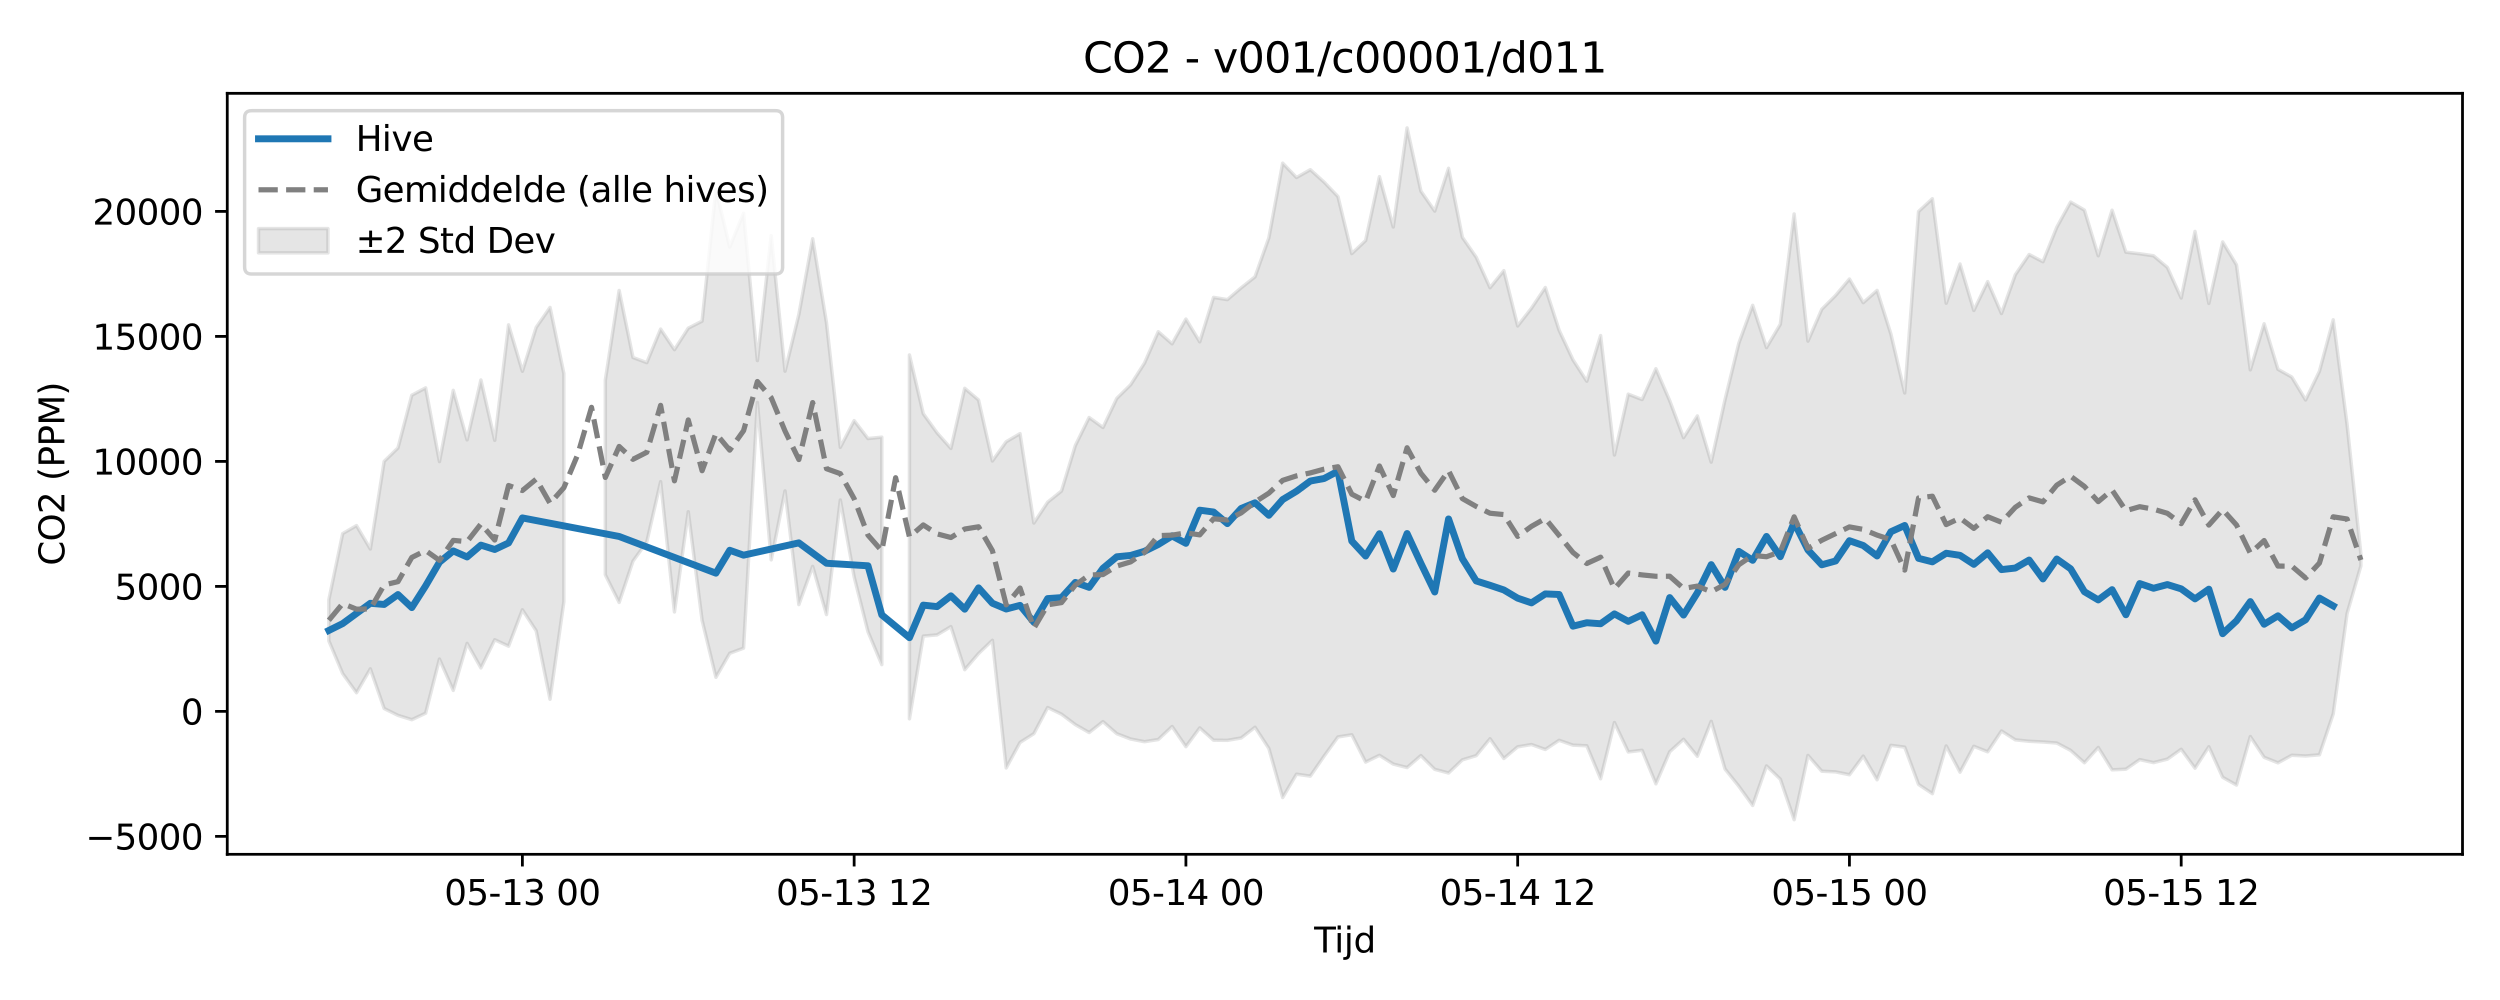 <?xml version="1.0" encoding="utf-8" standalone="no"?>
<!DOCTYPE svg PUBLIC "-//W3C//DTD SVG 1.1//EN"
  "http://www.w3.org/Graphics/SVG/1.1/DTD/svg11.dtd">
<svg xmlns:xlink="http://www.w3.org/1999/xlink" width="720pt" height="288pt" viewBox="0 0 720 288" xmlns="http://www.w3.org/2000/svg" version="1.1">
 <defs>
  <style type="text/css">*{stroke-linejoin: round; stroke-linecap: butt}</style>
 </defs>
 <g id="figure_1">
  <g id="patch_1">
   <path d="M 0 288 
L 720 288 
L 720 0 
L 0 0 
z
" style="fill: #ffffff"/>
  </g>
  <g id="axes_1">
   <g id="patch_2">
    <path d="M 65.45 246.04 
L 709.2 246.04 
L 709.2 26.88 
L 65.45 26.88 
z
" style="fill: #ffffff"/>
   </g>
   <g id="FillBetweenPolyCollection_1">
    <path d="M 94.711 172.713 
L 94.711 184.565 
L 98.693 194.005 
L 102.674 199.512 
L 106.655 192.628 
L 110.636 204.054 
L 114.617 206.027 
L 118.598 207.275 
L 122.579 205.402 
L 126.56 189.806 
L 130.542 198.836 
L 134.523 185.295 
L 138.504 192.362 
L 142.485 184.247 
L 146.466 186.095 
L 150.447 175.611 
L 154.428 181.695 
L 158.41 201.39 
L 162.391 173.303 
L 162.391 107.586 
L 162.391 107.586 
L 158.41 88.534 
L 154.428 94.281 
L 150.447 106.928 
L 146.466 93.55 
L 142.485 126.811 
L 138.504 109.435 
L 134.523 126.682 
L 130.542 112.42 
L 126.56 132.943 
L 122.579 111.709 
L 118.598 113.82 
L 114.617 128.997 
L 110.636 132.876 
L 106.655 158.117 
L 102.674 151.372 
L 98.693 153.663 
L 94.711 172.713 
z
" clip-path="url(#pae43c444a8)" style="fill: #808080; fill-opacity: 0.2; stroke: #808080; stroke-opacity: 0.2"/>
    <path d="M 174.334 109.461 
L 174.334 165.546 
L 178.315 173.503 
L 182.296 161.614 
L 186.278 156.073 
L 190.259 138.718 
L 194.24 176.245 
L 198.221 147.374 
L 202.202 178.638 
L 206.183 195.065 
L 210.164 188.152 
L 214.146 186.663 
L 218.127 115.908 
L 222.108 161.241 
L 226.089 141.38 
L 230.07 174.123 
L 234.051 163.123 
L 238.032 176.995 
L 242.013 143.99 
L 245.995 166.127 
L 249.976 181.931 
L 253.957 191.411 
L 253.957 125.903 
L 253.957 125.903 
L 249.976 126.303 
L 245.995 121.141 
L 242.013 128.833 
L 238.032 92.98 
L 234.051 68.763 
L 230.07 90.578 
L 226.089 106.904 
L 222.108 67.858 
L 218.127 103.854 
L 214.146 61.415 
L 210.164 71.136 
L 206.183 54.627 
L 202.202 92.484 
L 198.221 94.506 
L 194.24 100.713 
L 190.259 94.772 
L 186.278 104.44 
L 182.296 102.954 
L 178.315 83.65 
L 174.334 109.461 
z
" clip-path="url(#pae43c444a8)" style="fill: #808080; fill-opacity: 0.2; stroke: #808080; stroke-opacity: 0.2"/>
    <path d="M 261.919 102.219 
L 261.919 207.023 
L 265.9 183.204 
L 269.881 182.852 
L 273.863 180.463 
L 277.844 192.879 
L 281.825 188.224 
L 285.806 184.398 
L 289.787 221.164 
L 293.768 213.826 
L 297.749 211.301 
L 301.731 203.767 
L 305.712 205.689 
L 309.693 208.696 
L 313.674 210.972 
L 317.655 207.827 
L 321.636 211.308 
L 325.617 212.835 
L 329.599 213.609 
L 333.58 212.984 
L 337.561 209.233 
L 341.542 215.041 
L 345.523 209.633 
L 349.504 213.176 
L 353.485 213.221 
L 357.466 212.534 
L 361.448 209.448 
L 365.429 215.559 
L 369.41 229.695 
L 373.391 222.972 
L 377.372 223.527 
L 381.353 217.754 
L 385.334 212.237 
L 389.316 211.612 
L 393.297 219.481 
L 397.278 217.536 
L 401.259 220.056 
L 405.24 221.06 
L 409.221 217.61 
L 413.202 221.572 
L 417.184 222.626 
L 421.165 218.836 
L 425.146 217.633 
L 429.127 212.762 
L 433.108 218.446 
L 437.089 215.09 
L 441.07 214.425 
L 445.051 215.855 
L 449.033 213.205 
L 453.014 214.606 
L 456.995 214.784 
L 460.976 224.287 
L 464.957 208.09 
L 468.938 216.559 
L 472.919 216.081 
L 476.901 225.74 
L 480.882 216.499 
L 484.863 212.912 
L 488.844 217.807 
L 492.825 207.749 
L 496.806 221.482 
L 500.787 226.447 
L 504.769 231.969 
L 508.75 220.585 
L 512.731 224.391 
L 516.712 236.078 
L 520.693 217.558 
L 524.674 222.11 
L 528.655 222.307 
L 532.637 223.127 
L 536.618 217.759 
L 540.599 224.582 
L 544.58 214.659 
L 548.561 215.178 
L 552.542 225.913 
L 556.523 228.577 
L 560.504 214.833 
L 564.486 222.397 
L 568.467 214.933 
L 572.448 216.521 
L 576.429 210.521 
L 580.41 213.077 
L 584.391 213.487 
L 588.372 213.691 
L 592.354 213.994 
L 596.335 216.105 
L 600.316 219.675 
L 604.297 215.271 
L 608.278 221.71 
L 612.259 221.529 
L 616.24 218.768 
L 620.222 219.634 
L 624.203 218.634 
L 628.184 215.794 
L 632.165 221.243 
L 636.146 215.063 
L 640.127 223.859 
L 644.108 226.102 
L 648.09 212.12 
L 652.071 218.107 
L 656.052 219.7 
L 660.033 217.511 
L 664.014 217.724 
L 667.995 217.387 
L 671.976 205.576 
L 675.957 176.7 
L 679.939 162.951 
L 679.939 159.619 
L 679.939 159.619 
L 675.957 122.243 
L 671.976 92.108 
L 667.995 106.935 
L 664.014 115.188 
L 660.033 108.588 
L 656.052 106.365 
L 652.071 93.245 
L 648.09 106.524 
L 644.108 76.282 
L 640.127 69.677 
L 636.146 87.382 
L 632.165 66.647 
L 628.184 85.822 
L 624.203 77.018 
L 620.222 73.664 
L 616.24 73.085 
L 612.259 72.627 
L 608.278 60.544 
L 604.297 73.666 
L 600.316 60.516 
L 596.335 58.194 
L 592.354 65.452 
L 588.372 75.382 
L 584.391 73.302 
L 580.41 79.127 
L 576.429 90.291 
L 572.448 81.108 
L 568.467 89.418 
L 564.486 76.034 
L 560.504 87.334 
L 556.523 57.232 
L 552.542 60.918 
L 548.561 113.185 
L 544.58 96.201 
L 540.599 83.64 
L 536.618 87.168 
L 532.637 80.361 
L 528.655 85.092 
L 524.674 89.075 
L 520.693 98.253 
L 516.712 61.62 
L 512.731 93.395 
L 508.75 100.098 
L 504.769 87.936 
L 500.787 98.835 
L 496.806 115.124 
L 492.825 133.102 
L 488.844 119.783 
L 484.863 126.046 
L 480.882 115.412 
L 476.901 106.196 
L 472.919 115.068 
L 468.938 113.517 
L 464.957 131.04 
L 460.976 96.647 
L 456.995 109.792 
L 453.014 103.627 
L 449.033 95.118 
L 445.051 82.806 
L 441.07 88.748 
L 437.089 93.868 
L 433.108 77.949 
L 429.127 82.862 
L 425.146 74.079 
L 421.165 68.357 
L 417.184 48.464 
L 413.202 60.795 
L 409.221 55.038 
L 405.24 36.842 
L 401.259 65.377 
L 397.278 50.875 
L 393.297 69.27 
L 389.316 73.036 
L 385.334 56.613 
L 381.353 52.463 
L 377.372 48.865 
L 373.391 51.121 
L 369.41 46.988 
L 365.429 68.5 
L 361.448 79.722 
L 357.466 82.885 
L 353.485 86.291 
L 349.504 85.648 
L 345.523 98.451 
L 341.542 91.886 
L 337.561 99.013 
L 333.58 95.535 
L 329.599 104.604 
L 325.617 110.815 
L 321.636 114.733 
L 317.655 123.123 
L 313.674 120.238 
L 309.693 128.317 
L 305.712 141.414 
L 301.731 144.621 
L 297.749 150.638 
L 293.768 124.887 
L 289.787 127.215 
L 285.806 132.758 
L 281.825 115.201 
L 277.844 111.835 
L 273.863 129.147 
L 269.881 124.659 
L 265.9 119.149 
L 261.919 102.219 
z
" clip-path="url(#pae43c444a8)" style="fill: #808080; fill-opacity: 0.2; stroke: #808080; stroke-opacity: 0.2"/>
   </g>
   <g id="matplotlib.axis_1">
    <g id="xtick_1">
     <g id="line2d_1">
      <defs>
       <path id="m4c760351ec" d="M 0 0 
L 0 3.5 
" style="stroke: #000000; stroke-width: 0.8"/>
      </defs>
      <g>
       <use xlink:href="#m4c760351ec" x="150.447" y="246.04" style="stroke: #000000; stroke-width: 0.8"/>
      </g>
     </g>
     <g id="text_1">
      <!-- 05-13 00 -->
      <g transform="translate(127.967 260.638) scale(0.1 -0.1)">
       <defs>
        <path id="DejaVuSans-30" d="M 2034 4250 
Q 1547 4250 1301 3770 
Q 1056 3291 1056 2328 
Q 1056 1369 1301 889 
Q 1547 409 2034 409 
Q 2525 409 2770 889 
Q 3016 1369 3016 2328 
Q 3016 3291 2770 3770 
Q 2525 4250 2034 4250 
z
M 2034 4750 
Q 2819 4750 3233 4129 
Q 3647 3509 3647 2328 
Q 3647 1150 3233 529 
Q 2819 -91 2034 -91 
Q 1250 -91 836 529 
Q 422 1150 422 2328 
Q 422 3509 836 4129 
Q 1250 4750 2034 4750 
z
" transform="scale(0.016)"/>
        <path id="DejaVuSans-35" d="M 691 4666 
L 3169 4666 
L 3169 4134 
L 1269 4134 
L 1269 2991 
Q 1406 3038 1543 3061 
Q 1681 3084 1819 3084 
Q 2600 3084 3056 2656 
Q 3513 2228 3513 1497 
Q 3513 744 3044 326 
Q 2575 -91 1722 -91 
Q 1428 -91 1123 -41 
Q 819 9 494 109 
L 494 744 
Q 775 591 1075 516 
Q 1375 441 1709 441 
Q 2250 441 2565 725 
Q 2881 1009 2881 1497 
Q 2881 1984 2565 2268 
Q 2250 2553 1709 2553 
Q 1456 2553 1204 2497 
Q 953 2441 691 2322 
L 691 4666 
z
" transform="scale(0.016)"/>
        <path id="DejaVuSans-2d" d="M 313 2009 
L 1997 2009 
L 1997 1497 
L 313 1497 
L 313 2009 
z
" transform="scale(0.016)"/>
        <path id="DejaVuSans-31" d="M 794 531 
L 1825 531 
L 1825 4091 
L 703 3866 
L 703 4441 
L 1819 4666 
L 2450 4666 
L 2450 531 
L 3481 531 
L 3481 0 
L 794 0 
L 794 531 
z
" transform="scale(0.016)"/>
        <path id="DejaVuSans-33" d="M 2597 2516 
Q 3050 2419 3304 2112 
Q 3559 1806 3559 1356 
Q 3559 666 3084 287 
Q 2609 -91 1734 -91 
Q 1441 -91 1130 -33 
Q 819 25 488 141 
L 488 750 
Q 750 597 1062 519 
Q 1375 441 1716 441 
Q 2309 441 2620 675 
Q 2931 909 2931 1356 
Q 2931 1769 2642 2001 
Q 2353 2234 1838 2234 
L 1294 2234 
L 1294 2753 
L 1863 2753 
Q 2328 2753 2575 2939 
Q 2822 3125 2822 3475 
Q 2822 3834 2567 4026 
Q 2313 4219 1838 4219 
Q 1578 4219 1281 4162 
Q 984 4106 628 3988 
L 628 4550 
Q 988 4650 1302 4700 
Q 1616 4750 1894 4750 
Q 2613 4750 3031 4423 
Q 3450 4097 3450 3541 
Q 3450 3153 3228 2886 
Q 3006 2619 2597 2516 
z
" transform="scale(0.016)"/>
        <path id="DejaVuSans-20" transform="scale(0.016)"/>
       </defs>
       <use xlink:href="#DejaVuSans-30"/>
       <use xlink:href="#DejaVuSans-35" transform="translate(63.623 0)"/>
       <use xlink:href="#DejaVuSans-2d" transform="translate(127.246 0)"/>
       <use xlink:href="#DejaVuSans-31" transform="translate(163.33 0)"/>
       <use xlink:href="#DejaVuSans-33" transform="translate(226.953 0)"/>
       <use xlink:href="#DejaVuSans-20" transform="translate(290.576 0)"/>
       <use xlink:href="#DejaVuSans-30" transform="translate(322.363 0)"/>
       <use xlink:href="#DejaVuSans-30" transform="translate(385.986 0)"/>
      </g>
     </g>
    </g>
    <g id="xtick_2">
     <g id="line2d_2">
      <g>
       <use xlink:href="#m4c760351ec" x="245.995" y="246.04" style="stroke: #000000; stroke-width: 0.8"/>
      </g>
     </g>
     <g id="text_2">
      <!-- 05-13 12 -->
      <g transform="translate(223.514 260.638) scale(0.1 -0.1)">
       <defs>
        <path id="DejaVuSans-32" d="M 1228 531 
L 3431 531 
L 3431 0 
L 469 0 
L 469 531 
Q 828 903 1448 1529 
Q 2069 2156 2228 2338 
Q 2531 2678 2651 2914 
Q 2772 3150 2772 3378 
Q 2772 3750 2511 3984 
Q 2250 4219 1831 4219 
Q 1534 4219 1204 4116 
Q 875 4013 500 3803 
L 500 4441 
Q 881 4594 1212 4672 
Q 1544 4750 1819 4750 
Q 2544 4750 2975 4387 
Q 3406 4025 3406 3419 
Q 3406 3131 3298 2873 
Q 3191 2616 2906 2266 
Q 2828 2175 2409 1742 
Q 1991 1309 1228 531 
z
" transform="scale(0.016)"/>
       </defs>
       <use xlink:href="#DejaVuSans-30"/>
       <use xlink:href="#DejaVuSans-35" transform="translate(63.623 0)"/>
       <use xlink:href="#DejaVuSans-2d" transform="translate(127.246 0)"/>
       <use xlink:href="#DejaVuSans-31" transform="translate(163.33 0)"/>
       <use xlink:href="#DejaVuSans-33" transform="translate(226.953 0)"/>
       <use xlink:href="#DejaVuSans-20" transform="translate(290.576 0)"/>
       <use xlink:href="#DejaVuSans-31" transform="translate(322.363 0)"/>
       <use xlink:href="#DejaVuSans-32" transform="translate(385.986 0)"/>
      </g>
     </g>
    </g>
    <g id="xtick_3">
     <g id="line2d_3">
      <g>
       <use xlink:href="#m4c760351ec" x="341.542" y="246.04" style="stroke: #000000; stroke-width: 0.8"/>
      </g>
     </g>
     <g id="text_3">
      <!-- 05-14 00 -->
      <g transform="translate(319.061 260.638) scale(0.1 -0.1)">
       <defs>
        <path id="DejaVuSans-34" d="M 2419 4116 
L 825 1625 
L 2419 1625 
L 2419 4116 
z
M 2253 4666 
L 3047 4666 
L 3047 1625 
L 3713 1625 
L 3713 1100 
L 3047 1100 
L 3047 0 
L 2419 0 
L 2419 1100 
L 313 1100 
L 313 1709 
L 2253 4666 
z
" transform="scale(0.016)"/>
       </defs>
       <use xlink:href="#DejaVuSans-30"/>
       <use xlink:href="#DejaVuSans-35" transform="translate(63.623 0)"/>
       <use xlink:href="#DejaVuSans-2d" transform="translate(127.246 0)"/>
       <use xlink:href="#DejaVuSans-31" transform="translate(163.33 0)"/>
       <use xlink:href="#DejaVuSans-34" transform="translate(226.953 0)"/>
       <use xlink:href="#DejaVuSans-20" transform="translate(290.576 0)"/>
       <use xlink:href="#DejaVuSans-30" transform="translate(322.363 0)"/>
       <use xlink:href="#DejaVuSans-30" transform="translate(385.986 0)"/>
      </g>
     </g>
    </g>
    <g id="xtick_4">
     <g id="line2d_4">
      <g>
       <use xlink:href="#m4c760351ec" x="437.089" y="246.04" style="stroke: #000000; stroke-width: 0.8"/>
      </g>
     </g>
     <g id="text_4">
      <!-- 05-14 12 -->
      <g transform="translate(414.609 260.638) scale(0.1 -0.1)">
       <use xlink:href="#DejaVuSans-30"/>
       <use xlink:href="#DejaVuSans-35" transform="translate(63.623 0)"/>
       <use xlink:href="#DejaVuSans-2d" transform="translate(127.246 0)"/>
       <use xlink:href="#DejaVuSans-31" transform="translate(163.33 0)"/>
       <use xlink:href="#DejaVuSans-34" transform="translate(226.953 0)"/>
       <use xlink:href="#DejaVuSans-20" transform="translate(290.576 0)"/>
       <use xlink:href="#DejaVuSans-31" transform="translate(322.363 0)"/>
       <use xlink:href="#DejaVuSans-32" transform="translate(385.986 0)"/>
      </g>
     </g>
    </g>
    <g id="xtick_5">
     <g id="line2d_5">
      <g>
       <use xlink:href="#m4c760351ec" x="532.637" y="246.04" style="stroke: #000000; stroke-width: 0.8"/>
      </g>
     </g>
     <g id="text_5">
      <!-- 05-15 00 -->
      <g transform="translate(510.156 260.638) scale(0.1 -0.1)">
       <use xlink:href="#DejaVuSans-30"/>
       <use xlink:href="#DejaVuSans-35" transform="translate(63.623 0)"/>
       <use xlink:href="#DejaVuSans-2d" transform="translate(127.246 0)"/>
       <use xlink:href="#DejaVuSans-31" transform="translate(163.33 0)"/>
       <use xlink:href="#DejaVuSans-35" transform="translate(226.953 0)"/>
       <use xlink:href="#DejaVuSans-20" transform="translate(290.576 0)"/>
       <use xlink:href="#DejaVuSans-30" transform="translate(322.363 0)"/>
       <use xlink:href="#DejaVuSans-30" transform="translate(385.986 0)"/>
      </g>
     </g>
    </g>
    <g id="xtick_6">
     <g id="line2d_6">
      <g>
       <use xlink:href="#m4c760351ec" x="628.184" y="246.04" style="stroke: #000000; stroke-width: 0.8"/>
      </g>
     </g>
     <g id="text_6">
      <!-- 05-15 12 -->
      <g transform="translate(605.703 260.638) scale(0.1 -0.1)">
       <use xlink:href="#DejaVuSans-30"/>
       <use xlink:href="#DejaVuSans-35" transform="translate(63.623 0)"/>
       <use xlink:href="#DejaVuSans-2d" transform="translate(127.246 0)"/>
       <use xlink:href="#DejaVuSans-31" transform="translate(163.33 0)"/>
       <use xlink:href="#DejaVuSans-35" transform="translate(226.953 0)"/>
       <use xlink:href="#DejaVuSans-20" transform="translate(290.576 0)"/>
       <use xlink:href="#DejaVuSans-31" transform="translate(322.363 0)"/>
       <use xlink:href="#DejaVuSans-32" transform="translate(385.986 0)"/>
      </g>
     </g>
    </g>
    <g id="text_7">
     <!-- Tijd -->
     <g transform="translate(378.475 274.317) scale(0.1 -0.1)">
      <defs>
       <path id="DejaVuSans-54" d="M -19 4666 
L 3928 4666 
L 3928 4134 
L 2272 4134 
L 2272 0 
L 1638 0 
L 1638 4134 
L -19 4134 
L -19 4666 
z
" transform="scale(0.016)"/>
       <path id="DejaVuSans-69" d="M 603 3500 
L 1178 3500 
L 1178 0 
L 603 0 
L 603 3500 
z
M 603 4863 
L 1178 4863 
L 1178 4134 
L 603 4134 
L 603 4863 
z
" transform="scale(0.016)"/>
       <path id="DejaVuSans-6a" d="M 603 3500 
L 1178 3500 
L 1178 -63 
Q 1178 -731 923 -1031 
Q 669 -1331 103 -1331 
L -116 -1331 
L -116 -844 
L 38 -844 
Q 366 -844 484 -692 
Q 603 -541 603 -63 
L 603 3500 
z
M 603 4863 
L 1178 4863 
L 1178 4134 
L 603 4134 
L 603 4863 
z
" transform="scale(0.016)"/>
       <path id="DejaVuSans-64" d="M 2906 2969 
L 2906 4863 
L 3481 4863 
L 3481 0 
L 2906 0 
L 2906 525 
Q 2725 213 2448 61 
Q 2172 -91 1784 -91 
Q 1150 -91 751 415 
Q 353 922 353 1747 
Q 353 2572 751 3078 
Q 1150 3584 1784 3584 
Q 2172 3584 2448 3432 
Q 2725 3281 2906 2969 
z
M 947 1747 
Q 947 1113 1208 752 
Q 1469 391 1925 391 
Q 2381 391 2643 752 
Q 2906 1113 2906 1747 
Q 2906 2381 2643 2742 
Q 2381 3103 1925 3103 
Q 1469 3103 1208 2742 
Q 947 2381 947 1747 
z
" transform="scale(0.016)"/>
      </defs>
      <use xlink:href="#DejaVuSans-54"/>
      <use xlink:href="#DejaVuSans-69" transform="translate(57.959 0)"/>
      <use xlink:href="#DejaVuSans-6a" transform="translate(85.742 0)"/>
      <use xlink:href="#DejaVuSans-64" transform="translate(113.525 0)"/>
     </g>
    </g>
   </g>
   <g id="matplotlib.axis_2">
    <g id="ytick_1">
     <g id="line2d_7">
      <defs>
       <path id="ma2d07611ce" d="M 0 0 
L -3.5 0 
" style="stroke: #000000; stroke-width: 0.8"/>
      </defs>
      <g>
       <use xlink:href="#ma2d07611ce" x="65.45" y="240.872" style="stroke: #000000; stroke-width: 0.8"/>
      </g>
     </g>
     <g id="text_8">
      <!-- −5000 -->
      <g transform="translate(24.62 244.671) scale(0.1 -0.1)">
       <defs>
        <path id="DejaVuSans-2212" d="M 678 2272 
L 4684 2272 
L 4684 1741 
L 678 1741 
L 678 2272 
z
" transform="scale(0.016)"/>
       </defs>
       <use xlink:href="#DejaVuSans-2212"/>
       <use xlink:href="#DejaVuSans-35" transform="translate(83.789 0)"/>
       <use xlink:href="#DejaVuSans-30" transform="translate(147.412 0)"/>
       <use xlink:href="#DejaVuSans-30" transform="translate(211.035 0)"/>
       <use xlink:href="#DejaVuSans-30" transform="translate(274.658 0)"/>
      </g>
     </g>
    </g>
    <g id="ytick_2">
     <g id="line2d_8">
      <g>
       <use xlink:href="#ma2d07611ce" x="65.45" y="204.876" style="stroke: #000000; stroke-width: 0.8"/>
      </g>
     </g>
     <g id="text_9">
      <!-- 0 -->
      <g transform="translate(52.087 208.675) scale(0.1 -0.1)">
       <use xlink:href="#DejaVuSans-30"/>
      </g>
     </g>
    </g>
    <g id="ytick_3">
     <g id="line2d_9">
      <g>
       <use xlink:href="#ma2d07611ce" x="65.45" y="168.879" style="stroke: #000000; stroke-width: 0.8"/>
      </g>
     </g>
     <g id="text_10">
      <!-- 5000 -->
      <g transform="translate(33 172.678) scale(0.1 -0.1)">
       <use xlink:href="#DejaVuSans-35"/>
       <use xlink:href="#DejaVuSans-30" transform="translate(63.623 0)"/>
       <use xlink:href="#DejaVuSans-30" transform="translate(127.246 0)"/>
       <use xlink:href="#DejaVuSans-30" transform="translate(190.869 0)"/>
      </g>
     </g>
    </g>
    <g id="ytick_4">
     <g id="line2d_10">
      <g>
       <use xlink:href="#ma2d07611ce" x="65.45" y="132.883" style="stroke: #000000; stroke-width: 0.8"/>
      </g>
     </g>
     <g id="text_11">
      <!-- 10000 -->
      <g transform="translate(26.637 136.682) scale(0.1 -0.1)">
       <use xlink:href="#DejaVuSans-31"/>
       <use xlink:href="#DejaVuSans-30" transform="translate(63.623 0)"/>
       <use xlink:href="#DejaVuSans-30" transform="translate(127.246 0)"/>
       <use xlink:href="#DejaVuSans-30" transform="translate(190.869 0)"/>
       <use xlink:href="#DejaVuSans-30" transform="translate(254.492 0)"/>
      </g>
     </g>
    </g>
    <g id="ytick_5">
     <g id="line2d_11">
      <g>
       <use xlink:href="#ma2d07611ce" x="65.45" y="96.886" style="stroke: #000000; stroke-width: 0.8"/>
      </g>
     </g>
     <g id="text_12">
      <!-- 15000 -->
      <g transform="translate(26.637 100.685) scale(0.1 -0.1)">
       <use xlink:href="#DejaVuSans-31"/>
       <use xlink:href="#DejaVuSans-35" transform="translate(63.623 0)"/>
       <use xlink:href="#DejaVuSans-30" transform="translate(127.246 0)"/>
       <use xlink:href="#DejaVuSans-30" transform="translate(190.869 0)"/>
       <use xlink:href="#DejaVuSans-30" transform="translate(254.492 0)"/>
      </g>
     </g>
    </g>
    <g id="ytick_6">
     <g id="line2d_12">
      <g>
       <use xlink:href="#ma2d07611ce" x="65.45" y="60.89" style="stroke: #000000; stroke-width: 0.8"/>
      </g>
     </g>
     <g id="text_13">
      <!-- 20000 -->
      <g transform="translate(26.637 64.689) scale(0.1 -0.1)">
       <use xlink:href="#DejaVuSans-32"/>
       <use xlink:href="#DejaVuSans-30" transform="translate(63.623 0)"/>
       <use xlink:href="#DejaVuSans-30" transform="translate(127.246 0)"/>
       <use xlink:href="#DejaVuSans-30" transform="translate(190.869 0)"/>
       <use xlink:href="#DejaVuSans-30" transform="translate(254.492 0)"/>
      </g>
     </g>
    </g>
    <g id="text_14">
     <!-- CO2 (PPM) -->
     <g transform="translate(18.541 162.903) rotate(-90) scale(0.1 -0.1)">
      <defs>
       <path id="DejaVuSans-43" d="M 4122 4306 
L 4122 3641 
Q 3803 3938 3442 4084 
Q 3081 4231 2675 4231 
Q 1875 4231 1450 3742 
Q 1025 3253 1025 2328 
Q 1025 1406 1450 917 
Q 1875 428 2675 428 
Q 3081 428 3442 575 
Q 3803 722 4122 1019 
L 4122 359 
Q 3791 134 3420 21 
Q 3050 -91 2638 -91 
Q 1578 -91 968 557 
Q 359 1206 359 2328 
Q 359 3453 968 4101 
Q 1578 4750 2638 4750 
Q 3056 4750 3426 4639 
Q 3797 4528 4122 4306 
z
" transform="scale(0.016)"/>
       <path id="DejaVuSans-4f" d="M 2522 4238 
Q 1834 4238 1429 3725 
Q 1025 3213 1025 2328 
Q 1025 1447 1429 934 
Q 1834 422 2522 422 
Q 3209 422 3611 934 
Q 4013 1447 4013 2328 
Q 4013 3213 3611 3725 
Q 3209 4238 2522 4238 
z
M 2522 4750 
Q 3503 4750 4090 4092 
Q 4678 3434 4678 2328 
Q 4678 1225 4090 567 
Q 3503 -91 2522 -91 
Q 1538 -91 948 565 
Q 359 1222 359 2328 
Q 359 3434 948 4092 
Q 1538 4750 2522 4750 
z
" transform="scale(0.016)"/>
       <path id="DejaVuSans-28" d="M 1984 4856 
Q 1566 4138 1362 3434 
Q 1159 2731 1159 2009 
Q 1159 1288 1364 580 
Q 1569 -128 1984 -844 
L 1484 -844 
Q 1016 -109 783 600 
Q 550 1309 550 2009 
Q 550 2706 781 3412 
Q 1013 4119 1484 4856 
L 1984 4856 
z
" transform="scale(0.016)"/>
       <path id="DejaVuSans-50" d="M 1259 4147 
L 1259 2394 
L 2053 2394 
Q 2494 2394 2734 2622 
Q 2975 2850 2975 3272 
Q 2975 3691 2734 3919 
Q 2494 4147 2053 4147 
L 1259 4147 
z
M 628 4666 
L 2053 4666 
Q 2838 4666 3239 4311 
Q 3641 3956 3641 3272 
Q 3641 2581 3239 2228 
Q 2838 1875 2053 1875 
L 1259 1875 
L 1259 0 
L 628 0 
L 628 4666 
z
" transform="scale(0.016)"/>
       <path id="DejaVuSans-4d" d="M 628 4666 
L 1569 4666 
L 2759 1491 
L 3956 4666 
L 4897 4666 
L 4897 0 
L 4281 0 
L 4281 4097 
L 3078 897 
L 2444 897 
L 1241 4097 
L 1241 0 
L 628 0 
L 628 4666 
z
" transform="scale(0.016)"/>
       <path id="DejaVuSans-29" d="M 513 4856 
L 1013 4856 
Q 1481 4119 1714 3412 
Q 1947 2706 1947 2009 
Q 1947 1309 1714 600 
Q 1481 -109 1013 -844 
L 513 -844 
Q 928 -128 1133 580 
Q 1338 1288 1338 2009 
Q 1338 2731 1133 3434 
Q 928 4138 513 4856 
z
" transform="scale(0.016)"/>
      </defs>
      <use xlink:href="#DejaVuSans-43"/>
      <use xlink:href="#DejaVuSans-4f" transform="translate(69.824 0)"/>
      <use xlink:href="#DejaVuSans-32" transform="translate(148.535 0)"/>
      <use xlink:href="#DejaVuSans-20" transform="translate(212.158 0)"/>
      <use xlink:href="#DejaVuSans-28" transform="translate(243.945 0)"/>
      <use xlink:href="#DejaVuSans-50" transform="translate(282.959 0)"/>
      <use xlink:href="#DejaVuSans-50" transform="translate(343.262 0)"/>
      <use xlink:href="#DejaVuSans-4d" transform="translate(403.564 0)"/>
      <use xlink:href="#DejaVuSans-29" transform="translate(489.844 0)"/>
     </g>
    </g>
   </g>
   <g id="line2d_13">
    <path d="M 94.711 181.571 
L 98.693 179.589 
L 106.655 173.746 
L 110.636 174.084 
L 114.617 171.233 
L 118.598 174.979 
L 122.579 168.735 
L 126.56 161.915 
L 130.542 158.663 
L 134.523 160.403 
L 138.504 156.998 
L 142.485 158.251 
L 146.466 156.367 
L 150.447 149.16 
L 178.315 154.502 
L 206.183 165.071 
L 210.164 158.48 
L 214.146 159.887 
L 230.07 156.345 
L 238.032 162.216 
L 249.976 162.947 
L 253.957 177.086 
L 261.919 183.652 
L 265.9 174.276 
L 269.881 174.703 
L 273.863 171.608 
L 277.844 175.441 
L 281.825 169.311 
L 285.806 173.735 
L 289.787 175.397 
L 293.768 174.351 
L 297.749 179.203 
L 301.731 172.395 
L 305.712 172.112 
L 309.693 167.739 
L 313.674 169.158 
L 317.655 163.669 
L 321.636 160.358 
L 325.617 159.966 
L 329.599 158.779 
L 333.58 156.811 
L 337.561 154.358 
L 341.542 156.475 
L 345.523 146.933 
L 349.504 147.459 
L 353.485 150.795 
L 357.466 146.422 
L 361.448 144.81 
L 365.429 148.402 
L 369.41 143.874 
L 373.391 141.474 
L 377.372 138.537 
L 381.353 137.805 
L 385.334 135.7 
L 389.316 155.827 
L 393.297 160.139 
L 397.278 153.717 
L 401.259 163.88 
L 405.24 153.662 
L 409.221 162.258 
L 413.202 170.488 
L 417.184 149.463 
L 421.165 160.91 
L 425.146 167.31 
L 429.127 168.567 
L 433.108 169.909 
L 437.089 172.272 
L 441.07 173.627 
L 445.051 171.044 
L 449.033 171.214 
L 453.014 180.338 
L 456.995 179.35 
L 460.976 179.638 
L 464.957 176.801 
L 468.938 178.949 
L 472.919 177.054 
L 476.901 184.638 
L 480.882 172.112 
L 484.863 177.134 
L 488.844 170.722 
L 492.825 162.618 
L 496.806 169.153 
L 500.787 158.798 
L 504.769 161.365 
L 508.75 154.5 
L 512.731 160.322 
L 516.712 150.461 
L 520.693 158.385 
L 524.674 162.661 
L 528.655 161.56 
L 532.637 155.719 
L 536.618 157.106 
L 540.599 160.118 
L 544.58 153.144 
L 548.561 151.339 
L 552.542 160.799 
L 556.523 161.812 
L 560.504 159.335 
L 564.486 159.938 
L 568.467 162.532 
L 572.448 159.21 
L 576.429 164.044 
L 580.41 163.597 
L 584.391 161.296 
L 588.372 166.727 
L 592.354 160.996 
L 596.335 163.813 
L 600.316 170.415 
L 604.297 172.778 
L 608.278 169.827 
L 612.259 177.043 
L 616.24 168.066 
L 620.222 169.421 
L 624.203 168.354 
L 628.184 169.592 
L 632.165 172.475 
L 636.146 169.685 
L 640.127 182.505 
L 644.108 178.802 
L 648.09 173.263 
L 652.071 179.779 
L 656.052 177.355 
L 660.033 180.823 
L 664.014 178.497 
L 667.995 172.238 
L 671.976 174.505 
" clip-path="url(#pae43c444a8)" style="fill: none; stroke: #1f77b4; stroke-width: 2; stroke-linecap: square"/>
   </g>
   <g id="line2d_14">
    <path d="M 94.711 178.639 
L 98.693 173.834 
L 102.674 175.442 
L 106.655 175.372 
L 110.636 168.465 
L 114.617 167.512 
L 118.598 160.548 
L 122.579 158.555 
L 126.56 161.374 
L 130.542 155.628 
L 134.523 155.989 
L 138.504 150.898 
L 142.485 155.529 
L 146.466 139.823 
L 150.447 141.269 
L 154.428 137.988 
L 158.41 144.962 
L 162.391 140.444 
L 166.372 130.953 
L 170.353 117.313 
L 174.334 137.503 
L 178.315 128.577 
L 182.296 132.284 
L 186.278 130.256 
L 190.259 116.745 
L 194.24 138.479 
L 198.221 120.94 
L 202.202 135.561 
L 206.183 124.846 
L 210.164 129.644 
L 214.146 124.039 
L 218.127 109.881 
L 222.108 114.549 
L 226.089 124.142 
L 230.07 132.351 
L 234.051 115.943 
L 238.032 134.988 
L 242.013 136.412 
L 245.995 143.634 
L 249.976 154.117 
L 253.957 158.657 
L 257.938 137.586 
L 261.919 154.621 
L 265.9 151.177 
L 269.881 153.756 
L 273.863 154.805 
L 277.844 152.357 
L 281.825 151.712 
L 285.806 158.578 
L 289.787 174.189 
L 293.768 169.356 
L 297.749 180.97 
L 301.731 174.194 
L 305.712 173.551 
L 309.693 168.506 
L 313.674 165.605 
L 317.655 165.475 
L 321.636 163.02 
L 325.617 161.825 
L 329.599 159.107 
L 333.58 154.259 
L 337.561 154.123 
L 341.542 153.463 
L 345.523 154.042 
L 349.504 149.412 
L 353.485 149.756 
L 357.466 147.71 
L 361.448 144.585 
L 365.429 142.03 
L 369.41 138.341 
L 373.391 137.047 
L 377.372 136.196 
L 381.353 135.108 
L 385.334 134.425 
L 389.316 142.324 
L 393.297 144.376 
L 397.278 134.206 
L 401.259 142.716 
L 405.24 128.951 
L 409.221 136.324 
L 413.202 141.183 
L 417.184 135.545 
L 421.165 143.597 
L 425.146 145.856 
L 429.127 147.812 
L 433.108 148.198 
L 437.089 154.479 
L 441.07 151.587 
L 445.051 149.33 
L 453.014 159.117 
L 456.995 162.288 
L 460.976 160.467 
L 464.957 169.565 
L 468.938 165.038 
L 472.919 165.574 
L 476.901 165.968 
L 480.882 165.955 
L 484.863 169.479 
L 488.844 168.795 
L 492.825 170.426 
L 496.806 168.303 
L 500.787 162.641 
L 504.769 159.952 
L 508.75 160.342 
L 512.731 158.893 
L 516.712 148.849 
L 520.693 157.906 
L 524.674 155.593 
L 532.637 151.744 
L 536.618 152.463 
L 540.599 154.111 
L 544.58 155.43 
L 548.561 164.182 
L 552.542 143.415 
L 556.523 142.905 
L 560.504 151.083 
L 564.486 149.216 
L 568.467 152.176 
L 572.448 148.815 
L 576.429 150.406 
L 580.41 146.102 
L 584.391 143.394 
L 588.372 144.536 
L 592.354 139.723 
L 596.335 137.15 
L 600.316 140.096 
L 604.297 144.469 
L 608.278 141.127 
L 612.259 147.078 
L 616.24 145.926 
L 620.222 146.649 
L 624.203 147.826 
L 628.184 150.808 
L 632.165 143.945 
L 636.146 151.222 
L 640.127 146.768 
L 644.108 151.192 
L 648.09 159.322 
L 652.071 155.676 
L 656.052 163.033 
L 660.033 163.05 
L 664.014 166.456 
L 667.995 162.161 
L 671.976 148.842 
L 675.957 149.471 
L 679.939 161.285 
L 679.939 161.285 
" clip-path="url(#pae43c444a8)" style="fill: none; stroke-dasharray: 5.55,2.4; stroke-dashoffset: 0; stroke: #808080; stroke-width: 1.5"/>
   </g>
   <g id="patch_3">
    <path d="M 65.45 246.04 
L 65.45 26.88 
" style="fill: none; stroke: #000000; stroke-width: 0.8; stroke-linejoin: miter; stroke-linecap: square"/>
   </g>
   <g id="patch_4">
    <path d="M 709.2 246.04 
L 709.2 26.88 
" style="fill: none; stroke: #000000; stroke-width: 0.8; stroke-linejoin: miter; stroke-linecap: square"/>
   </g>
   <g id="patch_5">
    <path d="M 65.45 246.04 
L 709.2 246.04 
" style="fill: none; stroke: #000000; stroke-width: 0.8; stroke-linejoin: miter; stroke-linecap: square"/>
   </g>
   <g id="patch_6">
    <path d="M 65.45 26.88 
L 709.2 26.88 
" style="fill: none; stroke: #000000; stroke-width: 0.8; stroke-linejoin: miter; stroke-linecap: square"/>
   </g>
   <g id="text_15">
    <!-- CO2 - v001/c00001/d011 -->
    <g transform="translate(311.922 20.88) scale(0.12 -0.12)">
     <defs>
      <path id="DejaVuSans-76" d="M 191 3500 
L 800 3500 
L 1894 563 
L 2988 3500 
L 3597 3500 
L 2284 0 
L 1503 0 
L 191 3500 
z
" transform="scale(0.016)"/>
      <path id="DejaVuSans-2f" d="M 1625 4666 
L 2156 4666 
L 531 -594 
L 0 -594 
L 1625 4666 
z
" transform="scale(0.016)"/>
      <path id="DejaVuSans-63" d="M 3122 3366 
L 3122 2828 
Q 2878 2963 2633 3030 
Q 2388 3097 2138 3097 
Q 1578 3097 1268 2742 
Q 959 2388 959 1747 
Q 959 1106 1268 751 
Q 1578 397 2138 397 
Q 2388 397 2633 464 
Q 2878 531 3122 666 
L 3122 134 
Q 2881 22 2623 -34 
Q 2366 -91 2075 -91 
Q 1284 -91 818 406 
Q 353 903 353 1747 
Q 353 2603 823 3093 
Q 1294 3584 2113 3584 
Q 2378 3584 2631 3529 
Q 2884 3475 3122 3366 
z
" transform="scale(0.016)"/>
     </defs>
     <use xlink:href="#DejaVuSans-43"/>
     <use xlink:href="#DejaVuSans-4f" transform="translate(69.824 0)"/>
     <use xlink:href="#DejaVuSans-32" transform="translate(148.535 0)"/>
     <use xlink:href="#DejaVuSans-20" transform="translate(212.158 0)"/>
     <use xlink:href="#DejaVuSans-2d" transform="translate(243.945 0)"/>
     <use xlink:href="#DejaVuSans-20" transform="translate(280.029 0)"/>
     <use xlink:href="#DejaVuSans-76" transform="translate(311.816 0)"/>
     <use xlink:href="#DejaVuSans-30" transform="translate(370.996 0)"/>
     <use xlink:href="#DejaVuSans-30" transform="translate(434.619 0)"/>
     <use xlink:href="#DejaVuSans-31" transform="translate(498.242 0)"/>
     <use xlink:href="#DejaVuSans-2f" transform="translate(561.865 0)"/>
     <use xlink:href="#DejaVuSans-63" transform="translate(595.557 0)"/>
     <use xlink:href="#DejaVuSans-30" transform="translate(650.537 0)"/>
     <use xlink:href="#DejaVuSans-30" transform="translate(714.16 0)"/>
     <use xlink:href="#DejaVuSans-30" transform="translate(777.783 0)"/>
     <use xlink:href="#DejaVuSans-30" transform="translate(841.406 0)"/>
     <use xlink:href="#DejaVuSans-31" transform="translate(905.029 0)"/>
     <use xlink:href="#DejaVuSans-2f" transform="translate(968.652 0)"/>
     <use xlink:href="#DejaVuSans-64" transform="translate(1002.344 0)"/>
     <use xlink:href="#DejaVuSans-30" transform="translate(1065.82 0)"/>
     <use xlink:href="#DejaVuSans-31" transform="translate(1129.443 0)"/>
     <use xlink:href="#DejaVuSans-31" transform="translate(1193.066 0)"/>
    </g>
   </g>
   <g id="legend_1">
    <g id="patch_7">
     <path d="M 72.45 78.914 
L 223.394 78.914 
Q 225.394 78.914 225.394 76.914 
L 225.394 33.88 
Q 225.394 31.88 223.394 31.88 
L 72.45 31.88 
Q 70.45 31.88 70.45 33.88 
L 70.45 76.914 
Q 70.45 78.914 72.45 78.914 
z
" style="fill: #ffffff; opacity: 0.8; stroke: #cccccc; stroke-linejoin: miter"/>
    </g>
    <g id="line2d_15">
     <path d="M 74.45 39.978 
L 84.45 39.978 
L 94.45 39.978 
" style="fill: none; stroke: #1f77b4; stroke-width: 2; stroke-linecap: square"/>
    </g>
    <g id="text_16">
     <!-- Hive -->
     <g transform="translate(102.45 43.478) scale(0.1 -0.1)">
      <defs>
       <path id="DejaVuSans-48" d="M 628 4666 
L 1259 4666 
L 1259 2753 
L 3553 2753 
L 3553 4666 
L 4184 4666 
L 4184 0 
L 3553 0 
L 3553 2222 
L 1259 2222 
L 1259 0 
L 628 0 
L 628 4666 
z
" transform="scale(0.016)"/>
       <path id="DejaVuSans-65" d="M 3597 1894 
L 3597 1613 
L 953 1613 
Q 991 1019 1311 708 
Q 1631 397 2203 397 
Q 2534 397 2845 478 
Q 3156 559 3463 722 
L 3463 178 
Q 3153 47 2828 -22 
Q 2503 -91 2169 -91 
Q 1331 -91 842 396 
Q 353 884 353 1716 
Q 353 2575 817 3079 
Q 1281 3584 2069 3584 
Q 2775 3584 3186 3129 
Q 3597 2675 3597 1894 
z
M 3022 2063 
Q 3016 2534 2758 2815 
Q 2500 3097 2075 3097 
Q 1594 3097 1305 2825 
Q 1016 2553 972 2059 
L 3022 2063 
z
" transform="scale(0.016)"/>
      </defs>
      <use xlink:href="#DejaVuSans-48"/>
      <use xlink:href="#DejaVuSans-69" transform="translate(75.195 0)"/>
      <use xlink:href="#DejaVuSans-76" transform="translate(102.979 0)"/>
      <use xlink:href="#DejaVuSans-65" transform="translate(162.158 0)"/>
     </g>
    </g>
    <g id="line2d_16">
     <path d="M 74.45 54.657 
L 84.45 54.657 
L 94.45 54.657 
" style="fill: none; stroke-dasharray: 5.55,2.4; stroke-dashoffset: 0; stroke: #808080; stroke-width: 1.5"/>
    </g>
    <g id="text_17">
     <!-- Gemiddelde (alle hives) -->
     <g transform="translate(102.45 58.157) scale(0.1 -0.1)">
      <defs>
       <path id="DejaVuSans-47" d="M 3809 666 
L 3809 1919 
L 2778 1919 
L 2778 2438 
L 4434 2438 
L 4434 434 
Q 4069 175 3628 42 
Q 3188 -91 2688 -91 
Q 1594 -91 976 548 
Q 359 1188 359 2328 
Q 359 3472 976 4111 
Q 1594 4750 2688 4750 
Q 3144 4750 3555 4637 
Q 3966 4525 4313 4306 
L 4313 3634 
Q 3963 3931 3569 4081 
Q 3175 4231 2741 4231 
Q 1884 4231 1454 3753 
Q 1025 3275 1025 2328 
Q 1025 1384 1454 906 
Q 1884 428 2741 428 
Q 3075 428 3337 486 
Q 3600 544 3809 666 
z
" transform="scale(0.016)"/>
       <path id="DejaVuSans-6d" d="M 3328 2828 
Q 3544 3216 3844 3400 
Q 4144 3584 4550 3584 
Q 5097 3584 5394 3201 
Q 5691 2819 5691 2113 
L 5691 0 
L 5113 0 
L 5113 2094 
Q 5113 2597 4934 2840 
Q 4756 3084 4391 3084 
Q 3944 3084 3684 2787 
Q 3425 2491 3425 1978 
L 3425 0 
L 2847 0 
L 2847 2094 
Q 2847 2600 2669 2842 
Q 2491 3084 2119 3084 
Q 1678 3084 1418 2786 
Q 1159 2488 1159 1978 
L 1159 0 
L 581 0 
L 581 3500 
L 1159 3500 
L 1159 2956 
Q 1356 3278 1631 3431 
Q 1906 3584 2284 3584 
Q 2666 3584 2933 3390 
Q 3200 3197 3328 2828 
z
" transform="scale(0.016)"/>
       <path id="DejaVuSans-6c" d="M 603 4863 
L 1178 4863 
L 1178 0 
L 603 0 
L 603 4863 
z
" transform="scale(0.016)"/>
       <path id="DejaVuSans-61" d="M 2194 1759 
Q 1497 1759 1228 1600 
Q 959 1441 959 1056 
Q 959 750 1161 570 
Q 1363 391 1709 391 
Q 2188 391 2477 730 
Q 2766 1069 2766 1631 
L 2766 1759 
L 2194 1759 
z
M 3341 1997 
L 3341 0 
L 2766 0 
L 2766 531 
Q 2569 213 2275 61 
Q 1981 -91 1556 -91 
Q 1019 -91 701 211 
Q 384 513 384 1019 
Q 384 1609 779 1909 
Q 1175 2209 1959 2209 
L 2766 2209 
L 2766 2266 
Q 2766 2663 2505 2880 
Q 2244 3097 1772 3097 
Q 1472 3097 1187 3025 
Q 903 2953 641 2809 
L 641 3341 
Q 956 3463 1253 3523 
Q 1550 3584 1831 3584 
Q 2591 3584 2966 3190 
Q 3341 2797 3341 1997 
z
" transform="scale(0.016)"/>
       <path id="DejaVuSans-68" d="M 3513 2113 
L 3513 0 
L 2938 0 
L 2938 2094 
Q 2938 2591 2744 2837 
Q 2550 3084 2163 3084 
Q 1697 3084 1428 2787 
Q 1159 2491 1159 1978 
L 1159 0 
L 581 0 
L 581 4863 
L 1159 4863 
L 1159 2956 
Q 1366 3272 1645 3428 
Q 1925 3584 2291 3584 
Q 2894 3584 3203 3211 
Q 3513 2838 3513 2113 
z
" transform="scale(0.016)"/>
       <path id="DejaVuSans-73" d="M 2834 3397 
L 2834 2853 
Q 2591 2978 2328 3040 
Q 2066 3103 1784 3103 
Q 1356 3103 1142 2972 
Q 928 2841 928 2578 
Q 928 2378 1081 2264 
Q 1234 2150 1697 2047 
L 1894 2003 
Q 2506 1872 2764 1633 
Q 3022 1394 3022 966 
Q 3022 478 2636 193 
Q 2250 -91 1575 -91 
Q 1294 -91 989 -36 
Q 684 19 347 128 
L 347 722 
Q 666 556 975 473 
Q 1284 391 1588 391 
Q 1994 391 2212 530 
Q 2431 669 2431 922 
Q 2431 1156 2273 1281 
Q 2116 1406 1581 1522 
L 1381 1569 
Q 847 1681 609 1914 
Q 372 2147 372 2553 
Q 372 3047 722 3315 
Q 1072 3584 1716 3584 
Q 2034 3584 2315 3537 
Q 2597 3491 2834 3397 
z
" transform="scale(0.016)"/>
      </defs>
      <use xlink:href="#DejaVuSans-47"/>
      <use xlink:href="#DejaVuSans-65" transform="translate(77.49 0)"/>
      <use xlink:href="#DejaVuSans-6d" transform="translate(139.014 0)"/>
      <use xlink:href="#DejaVuSans-69" transform="translate(236.426 0)"/>
      <use xlink:href="#DejaVuSans-64" transform="translate(264.209 0)"/>
      <use xlink:href="#DejaVuSans-64" transform="translate(327.686 0)"/>
      <use xlink:href="#DejaVuSans-65" transform="translate(391.162 0)"/>
      <use xlink:href="#DejaVuSans-6c" transform="translate(452.686 0)"/>
      <use xlink:href="#DejaVuSans-64" transform="translate(480.469 0)"/>
      <use xlink:href="#DejaVuSans-65" transform="translate(543.945 0)"/>
      <use xlink:href="#DejaVuSans-20" transform="translate(605.469 0)"/>
      <use xlink:href="#DejaVuSans-28" transform="translate(637.256 0)"/>
      <use xlink:href="#DejaVuSans-61" transform="translate(676.27 0)"/>
      <use xlink:href="#DejaVuSans-6c" transform="translate(737.549 0)"/>
      <use xlink:href="#DejaVuSans-6c" transform="translate(765.332 0)"/>
      <use xlink:href="#DejaVuSans-65" transform="translate(793.115 0)"/>
      <use xlink:href="#DejaVuSans-20" transform="translate(854.639 0)"/>
      <use xlink:href="#DejaVuSans-68" transform="translate(886.426 0)"/>
      <use xlink:href="#DejaVuSans-69" transform="translate(949.805 0)"/>
      <use xlink:href="#DejaVuSans-76" transform="translate(977.588 0)"/>
      <use xlink:href="#DejaVuSans-65" transform="translate(1036.768 0)"/>
      <use xlink:href="#DejaVuSans-73" transform="translate(1098.291 0)"/>
      <use xlink:href="#DejaVuSans-29" transform="translate(1150.391 0)"/>
     </g>
    </g>
    <g id="patch_8">
     <path d="M 74.45 72.835 
L 94.45 72.835 
L 94.45 65.835 
L 74.45 65.835 
z
" style="fill: #808080; fill-opacity: 0.2; stroke: #808080; stroke-opacity: 0.2; stroke-linejoin: miter"/>
    </g>
    <g id="text_18">
     <!-- ±2 Std Dev -->
     <g transform="translate(102.45 72.835) scale(0.1 -0.1)">
      <defs>
       <path id="DejaVuSans-b1" d="M 2944 4013 
L 2944 2803 
L 4684 2803 
L 4684 2272 
L 2944 2272 
L 2944 1063 
L 2419 1063 
L 2419 2272 
L 678 2272 
L 678 2803 
L 2419 2803 
L 2419 4013 
L 2944 4013 
z
M 678 531 
L 4684 531 
L 4684 0 
L 678 0 
L 678 531 
z
" transform="scale(0.016)"/>
       <path id="DejaVuSans-53" d="M 3425 4513 
L 3425 3897 
Q 3066 4069 2747 4153 
Q 2428 4238 2131 4238 
Q 1616 4238 1336 4038 
Q 1056 3838 1056 3469 
Q 1056 3159 1242 3001 
Q 1428 2844 1947 2747 
L 2328 2669 
Q 3034 2534 3370 2195 
Q 3706 1856 3706 1288 
Q 3706 609 3251 259 
Q 2797 -91 1919 -91 
Q 1588 -91 1214 -16 
Q 841 59 441 206 
L 441 856 
Q 825 641 1194 531 
Q 1563 422 1919 422 
Q 2459 422 2753 634 
Q 3047 847 3047 1241 
Q 3047 1584 2836 1778 
Q 2625 1972 2144 2069 
L 1759 2144 
Q 1053 2284 737 2584 
Q 422 2884 422 3419 
Q 422 4038 858 4394 
Q 1294 4750 2059 4750 
Q 2388 4750 2728 4690 
Q 3069 4631 3425 4513 
z
" transform="scale(0.016)"/>
       <path id="DejaVuSans-74" d="M 1172 4494 
L 1172 3500 
L 2356 3500 
L 2356 3053 
L 1172 3053 
L 1172 1153 
Q 1172 725 1289 603 
Q 1406 481 1766 481 
L 2356 481 
L 2356 0 
L 1766 0 
Q 1100 0 847 248 
Q 594 497 594 1153 
L 594 3053 
L 172 3053 
L 172 3500 
L 594 3500 
L 594 4494 
L 1172 4494 
z
" transform="scale(0.016)"/>
       <path id="DejaVuSans-44" d="M 1259 4147 
L 1259 519 
L 2022 519 
Q 2988 519 3436 956 
Q 3884 1394 3884 2338 
Q 3884 3275 3436 3711 
Q 2988 4147 2022 4147 
L 1259 4147 
z
M 628 4666 
L 1925 4666 
Q 3281 4666 3915 4102 
Q 4550 3538 4550 2338 
Q 4550 1131 3912 565 
Q 3275 0 1925 0 
L 628 0 
L 628 4666 
z
" transform="scale(0.016)"/>
      </defs>
      <use xlink:href="#DejaVuSans-b1"/>
      <use xlink:href="#DejaVuSans-32" transform="translate(83.789 0)"/>
      <use xlink:href="#DejaVuSans-20" transform="translate(147.412 0)"/>
      <use xlink:href="#DejaVuSans-53" transform="translate(179.199 0)"/>
      <use xlink:href="#DejaVuSans-74" transform="translate(242.676 0)"/>
      <use xlink:href="#DejaVuSans-64" transform="translate(281.885 0)"/>
      <use xlink:href="#DejaVuSans-20" transform="translate(345.361 0)"/>
      <use xlink:href="#DejaVuSans-44" transform="translate(377.148 0)"/>
      <use xlink:href="#DejaVuSans-65" transform="translate(454.15 0)"/>
      <use xlink:href="#DejaVuSans-76" transform="translate(515.674 0)"/>
     </g>
    </g>
   </g>
  </g>
 </g>
 <defs>
  <clipPath id="pae43c444a8">
   <rect x="65.45" y="26.88" width="643.75" height="219.16"/>
  </clipPath>
 </defs>
</svg>
